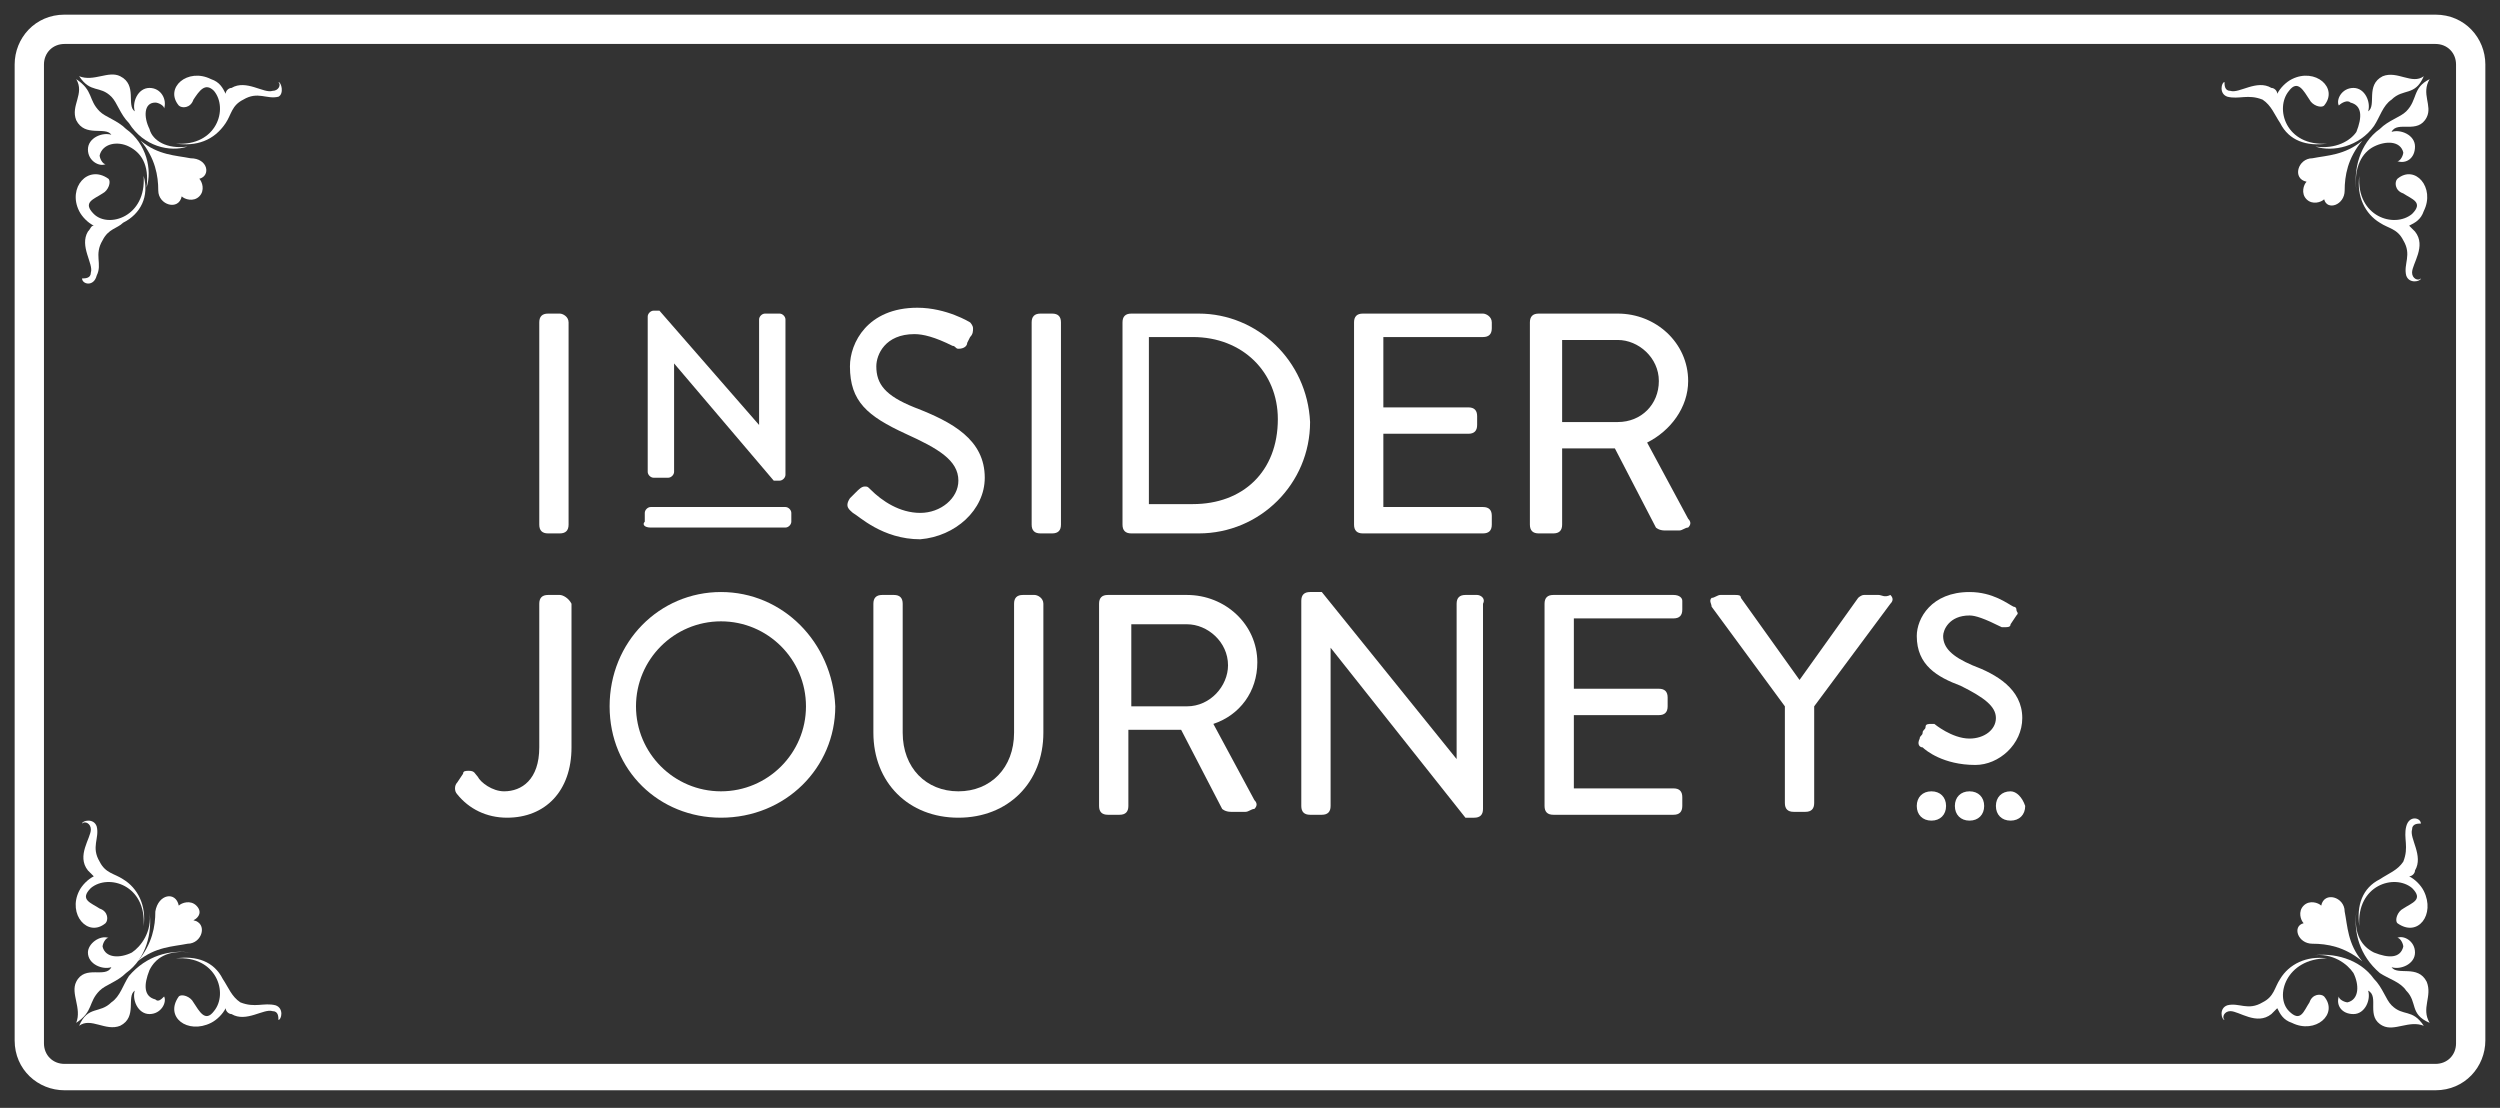 <?xml version="1.0" encoding="utf-8"?>
<!-- Generator: Adobe Illustrator 19.1.0, SVG Export Plug-In . SVG Version: 6.00 Build 0)  -->
<svg version="1.1" id="Layer_1" xmlns="http://www.w3.org/2000/svg" xmlns:xlink="http://www.w3.org/1999/xlink" x="0px" y="0px"
	 viewBox="0 0 85.3 37.8" enable-background="new 0 0 85.3 37.8" xml:space="preserve">
<rect x="0" y="0" width="85.3" height="37.8" fill="#333333" stroke="none"/>
<g>
	<path fill="#ffffff" d="M35.9,10.7h-0.4c-0.2,0-0.3,0.1-0.3,0.3v6.9c0,0.2,0.1,0.3,0.3,0.3h0.4c0.2,0,0.3-0.1,0.3-0.3V11
		C36.2,10.8,36.1,10.7,35.9,10.7z"/>
	<path fill="#ffffff" d="M35.3,20.3h-0.4c-0.2,0-0.3,0.1-0.3,0.3V25c0,1.2-0.8,2-1.9,2c-1.1,0-1.9-0.8-1.9-2v-4.4c0-0.2-0.1-0.3-0.3-0.3h-0.4
		c-0.2,0-0.3,0.1-0.3,0.3V25c0,1.7,1.2,2.9,2.9,2.9c1.7,0,2.9-1.2,2.9-2.9v-4.4C35.6,20.4,35.4,20.3,35.3,20.3z"/>
	<path fill="#ffffff" d="M50.4,20.3H50c-0.2,0-0.3,0.1-0.3,0.3v5.3l-4.6-5.7c0,0,0,0-0.1,0h-0.3c-0.2,0-0.3,0.1-0.3,0.3v7c0,0.2,0.1,0.3,0.3,0.3
		h0.4c0.2,0,0.3-0.1,0.3-0.3v-5.4l4.6,5.8c0,0,0,0,0.1,0h0.2c0.2,0,0.3-0.1,0.3-0.3v-7C50.7,20.4,50.5,20.3,50.4,20.3z"/>
	<path fill="#ffffff" d="M33.6,16.3c0-1.3-1.1-1.9-2.4-2.4c-1-0.4-1.3-0.8-1.3-1.4c0-0.4,0.3-1.1,1.3-1.1c0.3,0,0.7,0.1,1.3,0.4l0,0
		c0.1,0,0.1,0.1,0.2,0.1c0.2,0,0.3-0.1,0.3-0.2c0,0,0.1-0.2,0.1-0.2c0.1-0.1,0.1-0.2,0.1-0.3c0-0.1-0.1-0.2-0.1-0.2
		c0,0-0.8-0.5-1.8-0.5c-1.7,0-2.3,1.2-2.3,2c0,1.2,0.6,1.7,1.9,2.3c1.1,0.5,1.8,0.9,1.8,1.6c0,0.6-0.6,1.1-1.3,1.1
		c-0.7,0-1.3-0.4-1.7-0.8c-0.1-0.1-0.1-0.1-0.2-0.1c-0.1,0-0.2,0.1-0.3,0.2c0,0-0.2,0.2-0.2,0.2c-0.2,0.3,0,0.4,0.1,0.5
		c0.2,0.1,1,0.9,2.3,0.9C32.6,18.3,33.6,17.4,33.6,16.3z"/>
	<path fill="#ffffff" d="M40.9,10.7h-2.3c-0.2,0-0.3,0.1-0.3,0.3v6.9c0,0.2,0.1,0.3,0.3,0.3h2.3c2.1,0,3.8-1.7,3.8-3.8
		C44.6,12.3,42.9,10.7,40.9,10.7z M40.7,17.2h-1.5v-5.7h1.5c1.7,0,2.9,1.2,2.9,2.8C43.6,16.1,42.4,17.2,40.7,17.2z"/>
	<path fill="#ffffff" d="M42.9,22.6c0-1.3-1.1-2.3-2.4-2.3h-2.7c-0.2,0-0.3,0.1-0.3,0.3v6.9c0,0.2,0.1,0.3,0.3,0.3h0.4c0.2,0,0.3-0.1,0.3-0.3v-2.6
		h1.8l1.4,2.7c0,0,0.1,0.1,0.3,0.1h0.5c0.1,0,0.2-0.1,0.3-0.1c0.1-0.1,0.1-0.2,0-0.3l-1.4-2.6C42.3,24.4,42.9,23.6,42.9,22.6z
		 M40.5,24.1h-1.9v-2.8h1.9c0.7,0,1.4,0.6,1.4,1.4C41.9,23.4,41.3,24.1,40.5,24.1z"/>
	<path fill="#ffffff" d="M24.6,20.2c-2.1,0-3.8,1.7-3.8,3.9c0,2.2,1.7,3.8,3.8,3.8c2.2,0,3.9-1.7,3.9-3.8C28.4,21.9,26.7,20.2,24.6,20.2z M24.6,27
		c-1.6,0-2.9-1.3-2.9-2.9c0-1.6,1.3-2.9,2.9-2.9c1.6,0,2.9,1.3,2.9,2.9C27.5,25.7,26.2,27,24.6,27z"/>
	<path fill="#ffffff" d="M22.3,16.3h0.5c0.1,0,0.2-0.1,0.2-0.2v-3.7l3.4,4c0,0,0,0,0,0h0.2c0.1,0,0.2-0.1,0.2-0.2v-5.3c0-0.1-0.1-0.2-0.2-0.2h-0.5
		c-0.1,0-0.2,0.1-0.2,0.2v3.6l-3.4-3.9c0,0,0,0,0,0h-0.2c-0.1,0-0.2,0.1-0.2,0.2v5.3C22.1,16.2,22.2,16.3,22.3,16.3z"/>
	<path fill="#ffffff" d="M22.2,18h4.6c0.1,0,0.2-0.1,0.2-0.2v-0.3c0-0.1-0.1-0.2-0.2-0.2h-4.6c-0.1,0-0.2,0.1-0.2,0.2v0.3C21.9,17.9,22,18,22.2,18z
		"/>
	<path fill="#ffffff" d="M19.1,20.3h-0.4c-0.2,0-0.3,0.1-0.3,0.3v4.9c0,1.1-0.6,1.5-1.2,1.5c-0.4,0-0.8-0.3-0.9-0.5c-0.1-0.1-0.1-0.2-0.3-0.2
		c-0.1,0-0.2,0-0.2,0.1l-0.2,0.3c-0.1,0.1-0.1,0.3,0,0.4c0.4,0.5,1,0.8,1.7,0.8c1.3,0,2.2-0.9,2.2-2.4v-4.9
		C19.4,20.4,19.2,20.3,19.1,20.3z"/>
	<path fill="#ffffff" d="M19.1,10.7h-0.4c-0.2,0-0.3,0.1-0.3,0.3v6.9c0,0.2,0.1,0.3,0.3,0.3h0.4c0.2,0,0.3-0.1,0.3-0.3V11
		C19.4,10.8,19.2,10.7,19.1,10.7z"/>
	<path fill="#ffffff" d="M69,24.5c0-1-0.9-1.5-1.7-1.8c-0.7-0.3-1-0.6-1-1c0-0.2,0.2-0.7,0.9-0.7c0.2,0,0.5,0.1,1.1,0.4c0,0,0.1,0,0.1,0
		c0.1,0,0.2,0,0.2-0.1l0.2-0.3c0.1-0.1,0-0.1,0-0.2c0-0.1-0.1-0.1-0.1-0.1c-0.2-0.1-0.7-0.5-1.5-0.5c-1.3,0-1.8,0.9-1.8,1.5
		c0,1,0.7,1.4,1.5,1.7c0.8,0.4,1.2,0.7,1.2,1.1c0,0.4-0.4,0.7-0.9,0.7c-0.6,0-1.2-0.5-1.2-0.5c0,0-0.1,0-0.1,0c-0.1,0-0.2,0-0.2,0.1
		c0,0.1-0.1,0.1-0.1,0.2c0,0.1-0.1,0.1-0.1,0.2c-0.1,0.2,0,0.3,0.1,0.3c0.1,0.1,0.7,0.6,1.8,0.6C68.2,26.1,69,25.4,69,24.5z"/>
	<path fill="#ffffff" d="M65.9,27c-0.3,0-0.5,0.2-0.5,0.5c0,0.3,0.2,0.5,0.5,0.5c0.3,0,0.5-0.2,0.5-0.5C66.4,27.2,66.2,27,65.9,27z"/>
	<path fill="#ffffff" d="M67.2,27c-0.3,0-0.5,0.2-0.5,0.5c0,0.3,0.2,0.5,0.5,0.5c0.3,0,0.5-0.2,0.5-0.5C67.7,27.2,67.5,27,67.2,27z"/>
	<path fill="#ffffff" d="M64.1,20.3h-0.5c-0.1,0-0.2,0.1-0.2,0.1l-2,2.8l-2-2.8c0-0.1-0.1-0.1-0.2-0.1h-0.5c-0.1,0-0.2,0.1-0.3,0.1
		c-0.1,0.1,0,0.2,0,0.3l2.5,3.4v3.3c0,0.2,0.1,0.3,0.3,0.3h0.4c0.2,0,0.3-0.1,0.3-0.3l0-3.3l2.6-3.5c0.1-0.1,0.1-0.2,0-0.3
		C64.3,20.4,64.2,20.3,64.1,20.3z"/>
	<path fill="#ffffff" d="M68.6,27c-0.3,0-0.5,0.2-0.5,0.5c0,0.3,0.2,0.5,0.5,0.5c0.3,0,0.5-0.2,0.5-0.5C69,27.2,68.8,27,68.6,27z"/>
	<path fill="#ffffff" d="M57.6,13c0-1.3-1.1-2.3-2.4-2.3h-2.7c-0.2,0-0.3,0.1-0.3,0.3v6.9c0,0.2,0.1,0.3,0.3,0.3H53c0.2,0,0.3-0.1,0.3-0.3v-2.6h1.8
		l1.4,2.7c0,0,0.1,0.1,0.3,0.1h0.5c0.1,0,0.2-0.1,0.3-0.1c0.1-0.1,0.1-0.2,0-0.3l-1.4-2.6C57,14.7,57.6,13.9,57.6,13z M55.2,14.4
		h-1.9v-2.8h1.9c0.7,0,1.4,0.6,1.4,1.4C56.6,13.8,56,14.4,55.2,14.4z"/>
	<path fill="#ffffff" d="M50.6,10.7h-4.1c-0.2,0-0.3,0.1-0.3,0.3v6.9c0,0.2,0.1,0.3,0.3,0.3h4.1c0.2,0,0.3-0.1,0.3-0.3v-0.3c0-0.2-0.1-0.3-0.3-0.3
		h-3.4v-2.5h2.9c0.2,0,0.3-0.1,0.3-0.3v-0.3c0-0.2-0.1-0.3-0.3-0.3h-2.9v-2.4h3.4c0.2,0,0.3-0.1,0.3-0.3V11
		C50.9,10.8,50.7,10.7,50.6,10.7z"/>
	<path fill="#ffffff" d="M57.1,20.3H53c-0.2,0-0.3,0.1-0.3,0.3v6.9c0,0.2,0.1,0.3,0.3,0.3h4.1c0.2,0,0.3-0.1,0.3-0.3v-0.3c0-0.2-0.1-0.3-0.3-0.3
		h-3.4v-2.5h2.9c0.2,0,0.3-0.1,0.3-0.3v-0.3c0-0.2-0.1-0.3-0.3-0.3h-2.9v-2.4h3.4c0.2,0,0.3-0.1,0.3-0.3v-0.3
		C57.4,20.4,57.3,20.3,57.1,20.3z"/>
	<path fill="#ffffff" d="M3.4,33.8c0.2-0.2,0.6-0.3,0.9-0.6c0.7-0.5,0.9-1.4,0.8-2.1c0.1,0.7-0.3,1.2-0.6,1.4c-0.4,0.2-0.9,0.2-1-0.2
		c0-0.1,0.1-0.3,0.2-0.3C3.4,31.9,3,32.2,3,32.5c0,0.4,0.5,0.6,0.8,0.5c-0.2,0.4-0.9-0.1-1.2,0.5c-0.2,0.4,0.2,0.9,0,1.4
		C3.2,34.5,3,34.2,3.4,33.8z"/>
	<path fill="#ffffff" d="M6.7,30.9c-0.2-0.2-0.5-0.1-0.6,0c-0.1-0.5-0.7-0.4-0.8,0.2c0,0.5-0.1,1.1-0.6,1.7c0.6-0.5,1.2-0.5,1.7-0.6
		c0.5,0,0.7-0.7,0.2-0.8C6.8,31.3,6.9,31.1,6.7,30.9z"/>
	<path fill="#ffffff" d="M6.5,5.4C6,5.3,5.4,5.3,4.8,4.8C5.3,5.4,5.4,6,5.4,6.5c0,0.5,0.7,0.7,0.8,0.2c0.1,0.1,0.4,0.2,0.6,0c0.2-0.2,0.1-0.5,0-0.6
		C7.2,6,7.1,5.4,6.5,5.4z"/>
	<path fill="#ffffff" d="M4.9,6C5,7.4,3.7,7.8,3.2,7.3c-0.4-0.4,0-0.5,0.3-0.7c0.2-0.1,0.3-0.4,0.2-0.5C3,5.6,2.3,6.4,2.7,7.2
		C2.8,7.4,3,7.6,3.2,7.7C3.1,7.7,3.1,7.8,3,7.9C2.7,8.4,3.2,9,3.1,9.3c0,0.2-0.2,0.2-0.3,0.2c0,0.2,0.4,0.3,0.5-0.1
		C3.5,9,3.2,8.7,3.5,8.2C3.7,7.8,4,7.8,4.2,7.6C4.8,7.3,5.1,6.7,4.9,6z"/>
	<path fill="#ffffff" d="M4.9,31.6c0.1-0.7-0.2-1.3-0.7-1.6c-0.3-0.2-0.6-0.2-0.8-0.6c-0.3-0.5,0-0.8-0.1-1.2c-0.1-0.3-0.5-0.2-0.5-0.1
		c0.1-0.1,0.3,0,0.3,0.2c0,0.3-0.5,0.9-0.1,1.4c0.1,0.1,0.1,0.1,0.2,0.2C3,30,2.8,30.2,2.7,30.4C2.3,31.2,3,32,3.6,31.5
		c0.1-0.1,0.1-0.4-0.2-0.5c-0.3-0.2-0.7-0.3-0.3-0.7C3.7,29.8,5,30.2,4.9,31.6z"/>
	<path fill="#ffffff" d="M2.6,4.1c0.3,0.6,1,0.2,1.2,0.5C3.5,4.5,3,4.7,3,5.1c0,0.4,0.4,0.6,0.6,0.5c-0.1,0-0.2-0.2-0.2-0.3C3.5,4.9,4,4.8,4.4,5
		c0.4,0.2,0.7,0.6,0.6,1.4C5.2,5.8,5,4.9,4.3,4.4C4,4.1,3.6,4,3.4,3.8C3,3.4,3.2,3.1,2.6,2.7C2.9,3.2,2.4,3.6,2.6,4.1z"/>
	<path fill="#ffffff" d="M3.8,3.3c0.2,0.2,0.3,0.6,0.6,0.9C4.9,5,5.8,5.2,6.4,5C5.7,5.1,5.2,4.8,5.1,4.4C4.9,4,4.9,3.5,5.3,3.5
		c0.1,0,0.3,0.1,0.3,0.2C5.7,3.4,5.5,3,5.1,3C4.7,3,4.5,3.5,4.6,3.8C4.3,3.6,4.7,2.9,4.1,2.6c-0.4-0.2-0.9,0.2-1.4,0
		C3.1,3.2,3.4,2.9,3.8,3.3z"/>
	<path fill="#ffffff" d="M80.2,3.5c0.4,0.1,0.4,0.5,0.2,1C80.2,4.8,79.7,5.1,79,5C79.6,5.2,80.5,5,81,4.3c0.2-0.3,0.3-0.7,0.6-0.9
		c0.4-0.4,0.8-0.1,1.1-0.8c-0.4,0.3-0.9-0.2-1.4,0c-0.6,0.3-0.2,1-0.5,1.2C80.9,3.5,80.7,3,80.3,3c-0.4,0-0.6,0.4-0.5,0.6
		C79.9,3.5,80.1,3.4,80.2,3.5z"/>
	<path fill="#ffffff" d="M78.9,32.2c0.5,0,1.1,0.1,1.7,0.6c-0.5-0.6-0.5-1.2-0.6-1.7c0-0.5-0.7-0.7-0.8-0.2c-0.1-0.1-0.4-0.2-0.6,0
		c-0.2,0.2-0.1,0.5,0,0.6C78.2,31.6,78.4,32.2,78.9,32.2z"/>
	<path fill="#ffffff" d="M76,3.3c0.4,0.1,0.7-0.1,1.2,0.1c0.3,0.2,0.4,0.5,0.6,0.8c0.3,0.6,0.9,0.8,1.6,0.7C78,5,77.6,3.7,78.1,3.1
		c0.3-0.4,0.5,0,0.7,0.3c0.1,0.2,0.4,0.3,0.5,0.2C79.8,3,79,2.3,78.2,2.7C78,2.8,77.8,3,77.7,3.2c0-0.1-0.1-0.2-0.2-0.2
		c-0.5-0.3-1.1,0.2-1.4,0.1c-0.2,0-0.2-0.2-0.2-0.3C75.8,2.8,75.7,3.2,76,3.3z"/>
	<path fill="#ffffff" d="M78.9,5.4c-0.5,0-0.7,0.7-0.2,0.8c-0.1,0.1-0.2,0.4,0,0.6c0.2,0.2,0.5,0.1,0.6,0C79.4,7.2,80,7,80,6.5
		c0-0.5,0.1-1.1,0.6-1.7C80,5.3,79.4,5.3,78.9,5.4z"/>
	<path fill="#ffffff" d="M5.3,34.1c-0.4-0.1-0.4-0.5-0.2-1c0.2-0.4,0.6-0.7,1.4-0.6c-0.7-0.1-1.5,0.1-2.1,0.8c-0.2,0.3-0.3,0.7-0.6,0.9
		c-0.4,0.4-0.8,0.1-1.1,0.8c0.4-0.3,0.9,0.2,1.4,0c0.6-0.3,0.2-1,0.5-1.2c-0.1,0.3,0.1,0.8,0.5,0.8c0.4,0,0.6-0.4,0.5-0.6
		C5.5,34.1,5.4,34.2,5.3,34.1z"/>
	<path fill="#ffffff" d="M82.8,33.5c-0.3-0.6-1-0.2-1.2-0.5c0.3,0.1,0.8-0.1,0.8-0.5c0-0.4-0.4-0.6-0.6-0.5c0.1,0,0.2,0.2,0.2,0.3
		c-0.1,0.4-0.5,0.4-1,0.2c-0.4-0.2-0.7-0.6-0.6-1.4c-0.1,0.7,0.1,1.5,0.8,2.1c0.3,0.2,0.7,0.3,0.9,0.6c0.4,0.4,0.1,0.8,0.8,1.1
		C82.6,34.4,83,34,82.8,33.5z"/>
	<path fill="#ffffff" d="M80.5,31.6c-0.1-1.4,1.2-1.8,1.8-1.3c0.4,0.4,0,0.5-0.3,0.7c-0.2,0.1-0.3,0.4-0.2,0.5c0.7,0.5,1.3-0.3,0.9-1.1
		c-0.1-0.2-0.3-0.4-0.5-0.5c0.1,0,0.2-0.1,0.2-0.2c0.3-0.5-0.2-1.1-0.1-1.4c0-0.2,0.2-0.2,0.3-0.2c0-0.2-0.4-0.3-0.5,0.1
		c-0.1,0.4,0.1,0.7-0.1,1.2c-0.2,0.3-0.5,0.4-0.8,0.6C80.6,30.3,80.4,30.9,80.5,31.6z"/>
	<path fill="#ffffff" d="M82.9,2.7c-0.6,0.3-0.4,0.7-0.8,1.1c-0.2,0.2-0.6,0.3-0.9,0.6c-0.7,0.5-0.9,1.4-0.8,2.1C80.3,5.7,80.6,5.2,81,5
		c0.4-0.2,0.9-0.2,1,0.2c0,0.1-0.1,0.3-0.2,0.3c0.3,0.1,0.6-0.1,0.6-0.5c0-0.4-0.5-0.6-0.8-0.5c0.2-0.4,0.9,0.1,1.2-0.5
		C83,3.6,82.6,3.2,82.9,2.7z"/>
	<path fill="#ffffff" d="M83.1,0.5H2.2c-1,0-1.7,0.8-1.7,1.7v33.3c0,1,0.8,1.7,1.7,1.7h80.9c1,0,1.7-0.8,1.7-1.7V2.2C84.8,1.3,84.1,0.5,83.1,0.5z
		 M83.8,35.6c0,0.4-0.3,0.7-0.7,0.7H2.2c-0.4,0-0.7-0.3-0.7-0.7V2.2c0-0.4,0.3-0.7,0.7-0.7h80.9c0.4,0,0.7,0.3,0.7,0.7V35.6z"/>
	<path fill="#ffffff" d="M80.5,6c-0.1,0.7,0.2,1.3,0.7,1.6c0.3,0.2,0.6,0.2,0.8,0.6c0.3,0.5,0,0.8,0.1,1.2c0.1,0.3,0.5,0.2,0.5,0.1
		c-0.1,0.1-0.3,0-0.3-0.2c0-0.3,0.5-0.9,0.1-1.4c-0.1-0.1-0.1-0.1-0.2-0.2c0.2-0.1,0.4-0.2,0.5-0.5c0.4-0.8-0.3-1.6-0.9-1.1
		c-0.1,0.1-0.1,0.4,0.2,0.5c0.3,0.2,0.7,0.3,0.3,0.7C81.7,7.8,80.4,7.4,80.5,6z"/>
	<path fill="#ffffff" d="M81.6,34.3c-0.2-0.2-0.3-0.6-0.6-0.9c-0.5-0.7-1.4-0.9-2.1-0.8c0.7-0.1,1.2,0.3,1.4,0.6c0.2,0.4,0.2,0.9-0.2,1
		c-0.1,0-0.3-0.1-0.3-0.2c-0.1,0.3,0.1,0.6,0.5,0.6c0.4,0,0.6-0.5,0.5-0.8c0.4,0.2-0.1,0.9,0.5,1.2c0.4,0.2,0.9-0.2,1.4,0
		C82.3,34.4,82,34.7,81.6,34.3z"/>
	<path fill="#ffffff" d="M9.4,34.3c-0.4-0.1-0.7,0.1-1.2-0.1c-0.3-0.2-0.4-0.5-0.6-0.8c-0.3-0.6-0.9-0.8-1.6-0.7c1.4-0.1,1.8,1.2,1.3,1.8
		c-0.3,0.4-0.5,0-0.7-0.3c-0.1-0.2-0.4-0.3-0.5-0.2c-0.5,0.7,0.3,1.3,1.1,0.9c0.2-0.1,0.4-0.3,0.5-0.5c0,0.1,0.1,0.2,0.2,0.2
		c0.5,0.3,1.1-0.2,1.4-0.1c0.2,0,0.2,0.2,0.2,0.3C9.6,34.8,9.7,34.4,9.4,34.3z"/>
	<path fill="#ffffff" d="M9.5,2.8c0.1,0.1,0,0.3-0.2,0.3C9,3.2,8.4,2.7,7.9,3C7.8,3,7.7,3.1,7.7,3.2C7.6,3,7.5,2.8,7.2,2.7C6.4,2.3,5.6,3,6.1,3.6
		c0.1,0.1,0.4,0.1,0.5-0.2C6.8,3.1,7,2.8,7.3,3.1C7.8,3.7,7.4,5,6,4.9C6.7,5,7.3,4.8,7.7,4.2c0.2-0.3,0.2-0.6,0.6-0.8
		c0.5-0.3,0.8,0,1.2-0.1C9.7,3.2,9.6,2.8,9.5,2.8z"/>
	<path fill="#ffffff" d="M78.8,34.2c-0.2,0.3-0.3,0.7-0.7,0.3c-0.5-0.5-0.1-1.8,1.3-1.8c-0.7-0.1-1.3,0.2-1.6,0.7c-0.2,0.3-0.2,0.6-0.6,0.8
		c-0.5,0.3-0.8,0-1.2,0.1c-0.3,0.1-0.2,0.5-0.1,0.5c-0.1-0.1,0-0.3,0.2-0.3c0.3,0,0.9,0.5,1.4,0.1c0.1-0.1,0.1-0.1,0.2-0.2
		c0.1,0.2,0.2,0.4,0.5,0.5c0.8,0.4,1.6-0.3,1.1-0.9C79.2,33.9,78.9,33.9,78.8,34.2z"/>
</g>
</svg>
